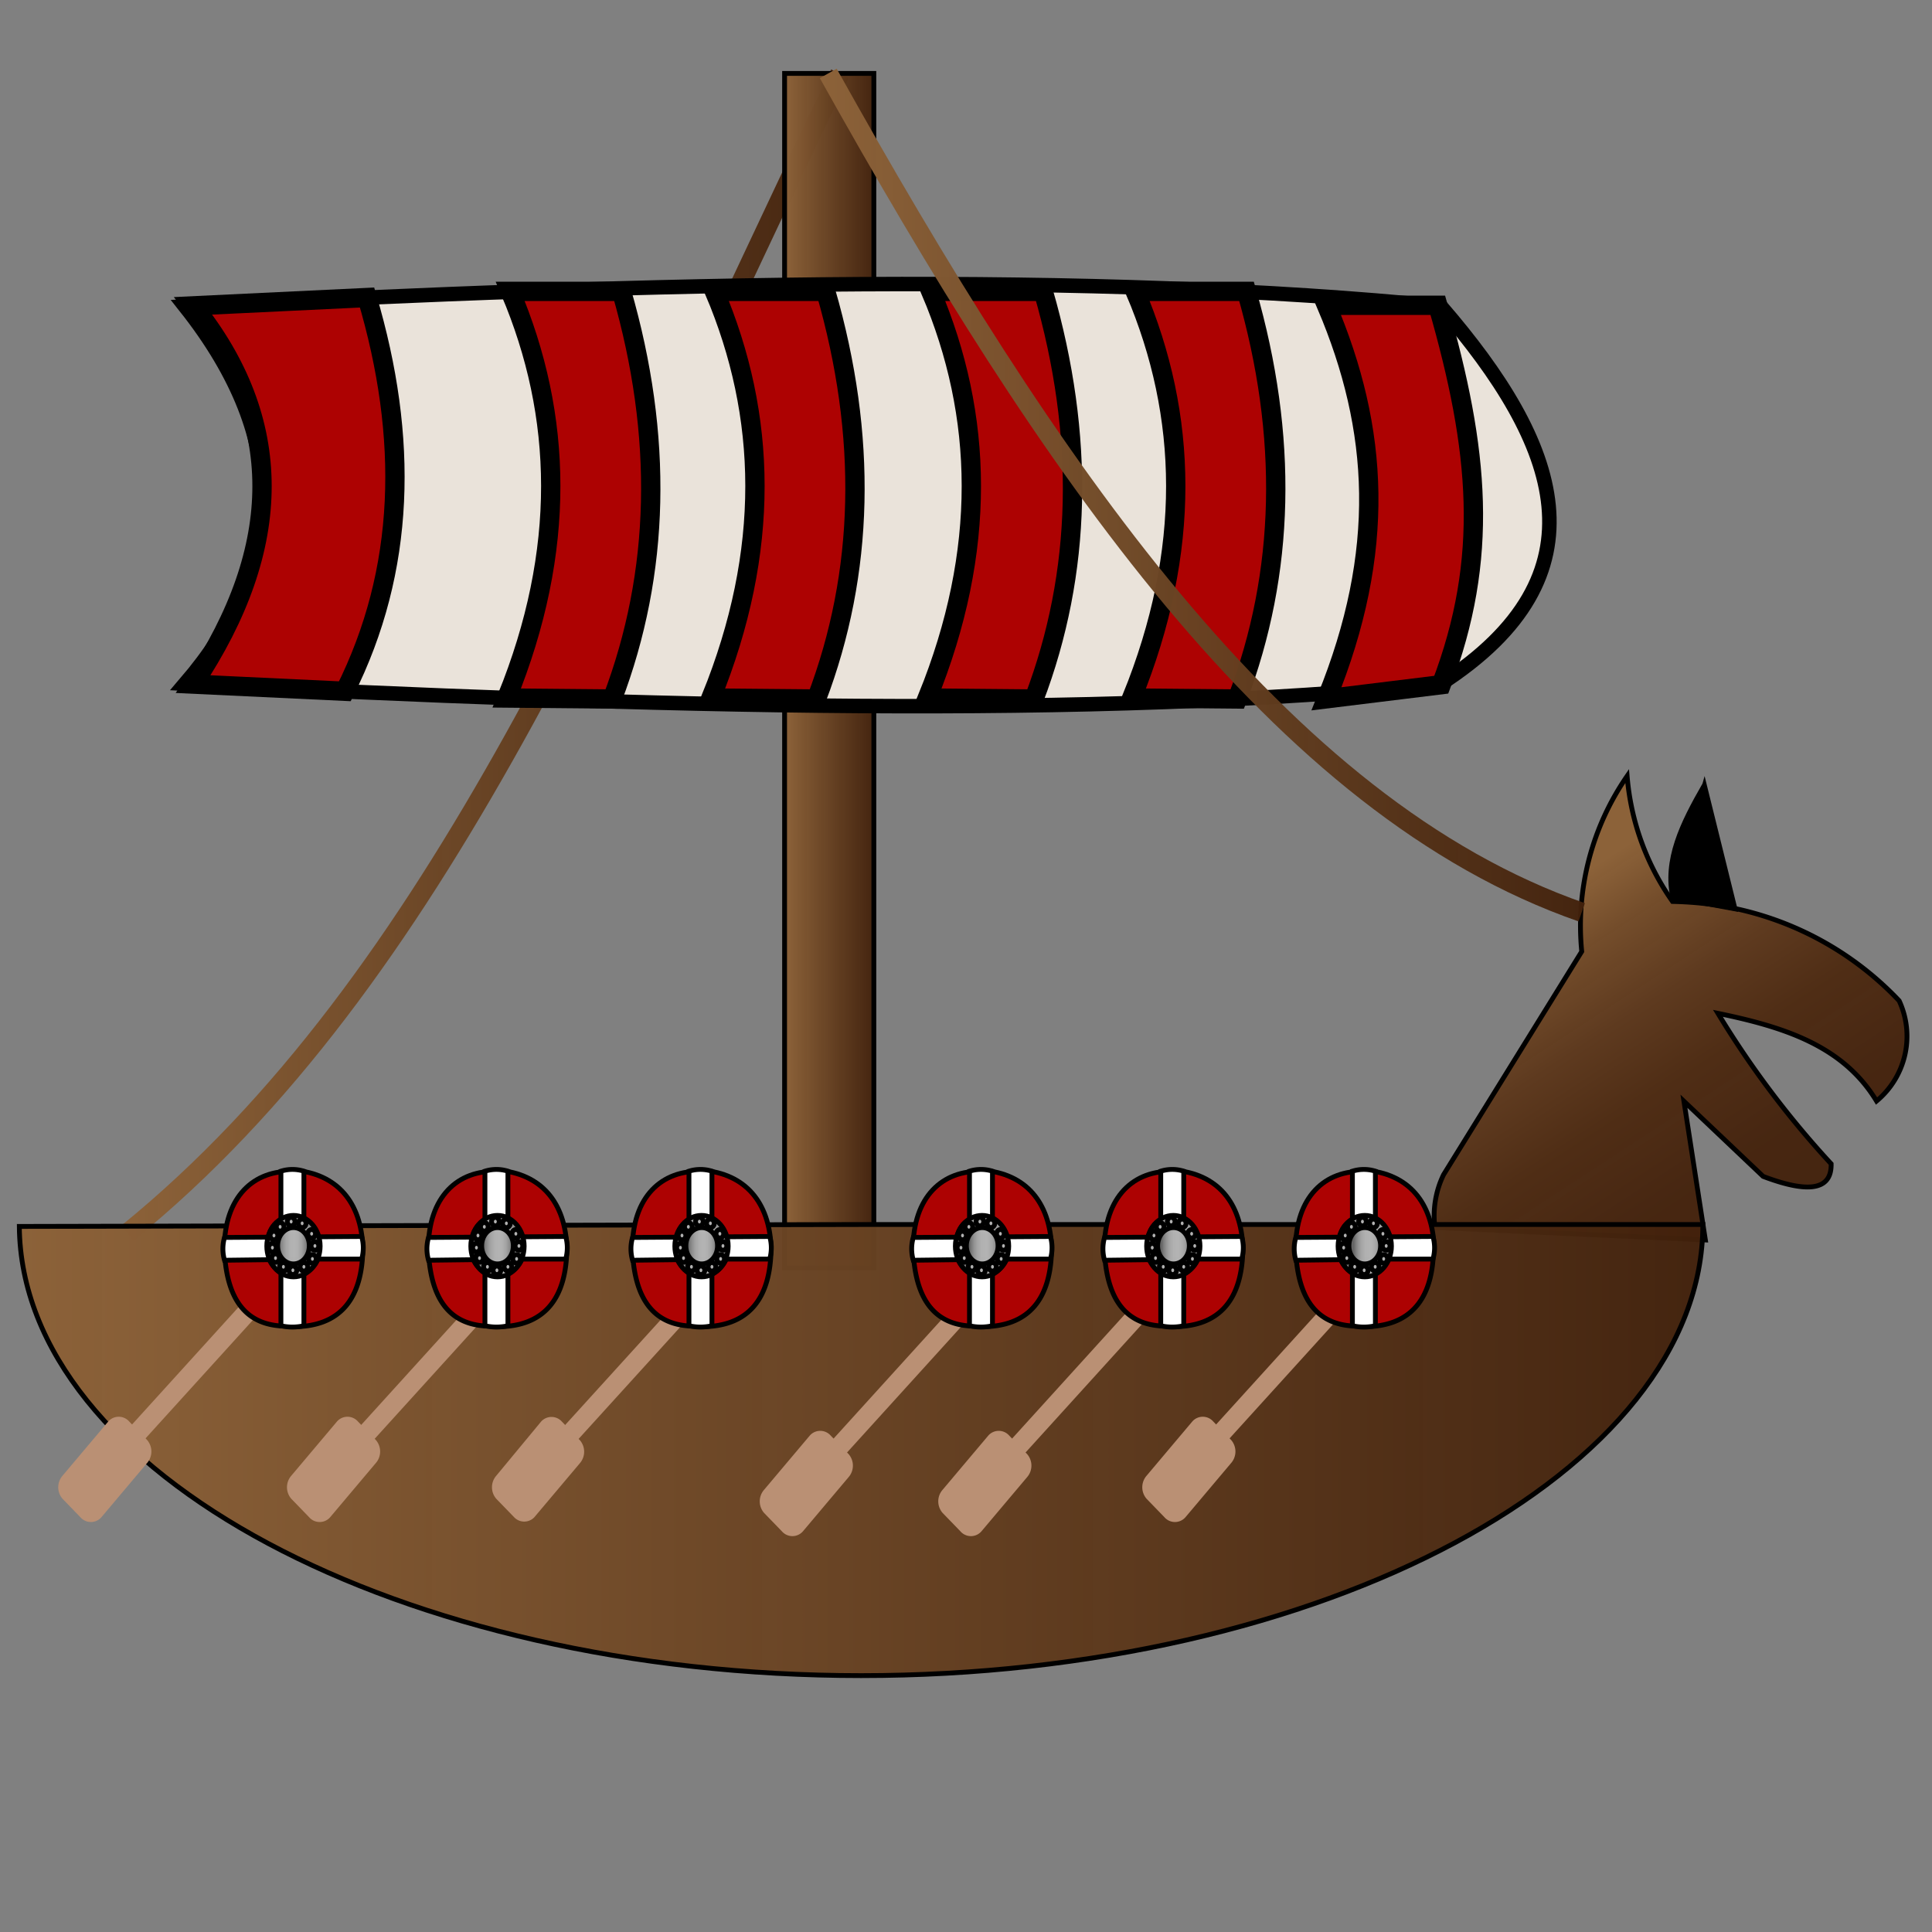 <svg id="Layer_1" data-name="Layer 1" xmlns="http://www.w3.org/2000/svg" xmlns:xlink="http://www.w3.org/1999/xlink" width="100" height="100" viewBox="0 0 100 100">
  <rect x="0" y="0" width="100" height="100" fill="#808080" stroke="none"/>
  <defs>
    <linearGradient id="linear-gradient" x1="6.3" y1="33.89" x2="43.92" y2="33.89" gradientUnits="userSpaceOnUse">
      <stop offset="0" stop-color="#8c6239"/>
      <stop offset="1" stop-color="#42210b" stop-opacity="0.96"/>
    </linearGradient>
    <linearGradient id="linear-gradient-2" x1="40.61" y1="34.72" x2="45.23" y2="34.72" xlink:href="#linear-gradient"/>
    <linearGradient id="linear-gradient-3" x1="79.27" y1="46.95" x2="93.8" y2="69.2" gradientUnits="userSpaceOnUse">
      <stop offset="0" stop-color="#8c6239"/>
      <stop offset="0.13" stop-color="#724b29" stop-opacity="0.99"/>
      <stop offset="0.28" stop-color="#5d381c" stop-opacity="0.97"/>
      <stop offset="0.43" stop-color="#4e2b12" stop-opacity="0.97"/>
      <stop offset="0.62" stop-color="#45230d" stop-opacity="0.96"/>
      <stop offset="0.88" stop-color="#42210b" stop-opacity="0.96"/>
    </linearGradient>
    <linearGradient id="linear-gradient-4" x1="1" y1="75.05" x2="88.14" y2="75.05" xlink:href="#linear-gradient"/>
    <linearGradient id="linear-gradient-5" x1="42.48" y1="25.63" x2="82.03" y2="25.63" xlink:href="#linear-gradient"/>
    <linearGradient id="linear-gradient-6" x1="22.22" y1="55.31" x2="25" y2="55.31" gradientTransform="translate(2.22 7.16) scale(1 1.04)" gradientUnits="userSpaceOnUse">
      <stop offset="0" stop-color="#666"/>
      <stop offset="0.07" stop-color="#7f7f7f" stop-opacity="0.99"/>
      <stop offset="0.16" stop-color="#969696" stop-opacity="0.99"/>
      <stop offset="0.25" stop-color="#a6a6a6" stop-opacity="0.98"/>
      <stop offset="0.36" stop-color="#b0b0b0" stop-opacity="0.98"/>
      <stop offset="0.51" stop-color="#b3b3b3" stop-opacity="0.98"/>
      <stop offset="0.61" stop-color="#afafaf" stop-opacity="0.98"/>
      <stop offset="0.71" stop-color="#a4a4a4" stop-opacity="0.98"/>
      <stop offset="0.8" stop-color="#909090" stop-opacity="0.97"/>
      <stop offset="0.9" stop-color="#757575" stop-opacity="0.97"/>
      <stop offset="0.99" stop-color="#535353" stop-opacity="0.96"/>
      <stop offset="1" stop-color="#4d4d4d" stop-opacity="0.96"/>
    </linearGradient>
    <linearGradient id="linear-gradient-7" x1="22.8" y1="55.3" x2="24.44" y2="55.3" xlink:href="#linear-gradient-6"/>
    <linearGradient id="linear-gradient-8" x1="25.02" y1="65.57" x2="25.43" y2="65.57" gradientTransform="matrix(1, 0, 0, 1, 0, 0)" xlink:href="#linear-gradient-6"/>
    <linearGradient id="linear-gradient-9" x1="25.51" y1="65.75" x2="25.92" y2="65.75" gradientTransform="matrix(1, 0, 0, 1, 0, 0)" xlink:href="#linear-gradient-6"/>
    <linearGradient id="linear-gradient-10" x1="26.08" y1="65.57" x2="26.49" y2="65.57" gradientTransform="matrix(1, 0, 0, 1, 0, 0)" xlink:href="#linear-gradient-6"/>
    <linearGradient id="linear-gradient-11" x1="26.53" y1="65.16" x2="26.94" y2="65.16" gradientTransform="matrix(1, 0, 0, 1, 0, 0)" xlink:href="#linear-gradient-6"/>
    <linearGradient id="linear-gradient-12" x1="26.65" y1="64.49" x2="27.06" y2="64.49" gradientTransform="matrix(1, 0, 0, 1, 0, 0)" xlink:href="#linear-gradient-6"/>
    <linearGradient id="linear-gradient-13" x1="26.49" y1="63.86" x2="26.9" y2="63.86" gradientTransform="matrix(1, 0, 0, 1, 0, 0)" xlink:href="#linear-gradient-6"/>
    <linearGradient id="linear-gradient-14" x1="26" y1="63.32" x2="26.41" y2="63.32" gradientTransform="matrix(1, 0, 0, 1, 0, 0)" xlink:href="#linear-gradient-6"/>
    <linearGradient id="linear-gradient-15" x1="25.43" y1="63.23" x2="25.84" y2="63.23" gradientTransform="matrix(1, 0, 0, 1, 0, 0)" xlink:href="#linear-gradient-6"/>
    <linearGradient id="linear-gradient-16" x1="24.86" y1="63.5" x2="25.27" y2="63.5" gradientTransform="matrix(1, 0, 0, 1, 0, 0)" xlink:href="#linear-gradient-6"/>
    <linearGradient id="linear-gradient-17" x1="24.54" y1="63.95" x2="24.94" y2="63.95" gradientTransform="matrix(1, 0, 0, 1, 0, 0)" xlink:href="#linear-gradient-6"/>
    <linearGradient id="linear-gradient-18" x1="24.45" y1="64.58" x2="24.86" y2="64.58" gradientTransform="matrix(1, 0, 0, 1, 0, 0)" xlink:href="#linear-gradient-6"/>
    <linearGradient id="linear-gradient-19" x1="24.62" y1="65.12" x2="25.02" y2="65.12" gradientTransform="matrix(1, 0, 0, 1, 0, 0)" xlink:href="#linear-gradient-6"/>
    <linearGradient id="linear-gradient-20" x1="32.82" y1="55.31" x2="35.6" y2="55.31" xlink:href="#linear-gradient-6"/>
    <linearGradient id="linear-gradient-21" x1="33.4" y1="55.3" x2="35.04" y2="55.3" xlink:href="#linear-gradient-6"/>
    <linearGradient id="linear-gradient-22" x1="35.59" y1="65.57" x2="35.99" y2="65.57" gradientTransform="matrix(1, 0, 0, 1, 0, 0)" xlink:href="#linear-gradient-6"/>
    <linearGradient id="linear-gradient-23" x1="36.08" y1="65.75" x2="36.48" y2="65.75" gradientTransform="matrix(1, 0, 0, 1, 0, 0)" xlink:href="#linear-gradient-6"/>
    <linearGradient id="linear-gradient-24" x1="36.65" y1="65.57" x2="37.05" y2="65.57" gradientTransform="matrix(1, 0, 0, 1, 0, 0)" xlink:href="#linear-gradient-6"/>
    <linearGradient id="linear-gradient-25" x1="37.09" y1="65.16" x2="37.5" y2="65.16" gradientTransform="matrix(1, 0, 0, 1, 0, 0)" xlink:href="#linear-gradient-6"/>
    <linearGradient id="linear-gradient-26" x1="37.22" y1="64.49" x2="37.62" y2="64.49" gradientTransform="matrix(1, 0, 0, 1, 0, 0)" xlink:href="#linear-gradient-6"/>
    <linearGradient id="linear-gradient-27" x1="37.05" y1="63.86" x2="37.46" y2="63.86" gradientTransform="matrix(1, 0, 0, 1, 0, 0)" xlink:href="#linear-gradient-6"/>
    <linearGradient id="linear-gradient-28" x1="36.56" y1="63.32" x2="36.97" y2="63.32" gradientTransform="matrix(1, 0, 0, 1, 0, 0)" xlink:href="#linear-gradient-6"/>
    <linearGradient id="linear-gradient-29" x1="35.99" y1="63.23" x2="36.4" y2="63.23" gradientTransform="matrix(1, 0, 0, 1, 0, 0)" xlink:href="#linear-gradient-6"/>
    <linearGradient id="linear-gradient-30" x1="35.42" y1="63.5" x2="35.83" y2="63.5" gradientTransform="matrix(1, 0, 0, 1, 0, 0)" xlink:href="#linear-gradient-6"/>
    <linearGradient id="linear-gradient-31" x1="35.1" y1="63.95" x2="35.51" y2="63.95" gradientTransform="matrix(1, 0, 0, 1, 0, 0)" xlink:href="#linear-gradient-6"/>
    <linearGradient id="linear-gradient-32" x1="35.02" y1="64.58" x2="35.42" y2="64.58" gradientTransform="matrix(1, 0, 0, 1, 0, 0)" xlink:href="#linear-gradient-6"/>
    <linearGradient id="linear-gradient-33" x1="35.18" y1="65.12" x2="35.59" y2="65.12" gradientTransform="matrix(1, 0, 0, 1, 0, 0)" xlink:href="#linear-gradient-6"/>
    <linearGradient id="linear-gradient-34" x1="47.4" y1="55.31" x2="50.17" y2="55.31" xlink:href="#linear-gradient-6"/>
    <linearGradient id="linear-gradient-35" x1="47.97" y1="55.3" x2="49.61" y2="55.3" xlink:href="#linear-gradient-6"/>
    <linearGradient id="linear-gradient-36" x1="50.11" y1="65.57" x2="50.52" y2="65.57" gradientTransform="matrix(1, 0, 0, 1, 0, 0)" xlink:href="#linear-gradient-6"/>
    <linearGradient id="linear-gradient-37" x1="50.6" y1="65.75" x2="51.01" y2="65.75" gradientTransform="matrix(1, 0, 0, 1, 0, 0)" xlink:href="#linear-gradient-6"/>
    <linearGradient id="linear-gradient-38" x1="51.17" y1="65.57" x2="51.58" y2="65.57" gradientTransform="matrix(1, 0, 0, 1, 0, 0)" xlink:href="#linear-gradient-6"/>
    <linearGradient id="linear-gradient-39" x1="51.62" y1="65.16" x2="52.02" y2="65.16" gradientTransform="matrix(1, 0, 0, 1, 0, 0)" xlink:href="#linear-gradient-6"/>
    <linearGradient id="linear-gradient-40" x1="51.74" y1="64.49" x2="52.15" y2="64.49" gradientTransform="matrix(1, 0, 0, 1, 0, 0)" xlink:href="#linear-gradient-6"/>
    <linearGradient id="linear-gradient-41" x1="51.58" y1="63.86" x2="51.98" y2="63.86" gradientTransform="matrix(1, 0, 0, 1, 0, 0)" xlink:href="#linear-gradient-6"/>
    <linearGradient id="linear-gradient-42" x1="51.09" y1="63.32" x2="51.49" y2="63.32" gradientTransform="matrix(1, 0, 0, 1, 0, 0)" xlink:href="#linear-gradient-6"/>
    <linearGradient id="linear-gradient-43" x1="50.52" y1="63.23" x2="50.92" y2="63.23" gradientTransform="matrix(1, 0, 0, 1, 0, 0)" xlink:href="#linear-gradient-6"/>
    <linearGradient id="linear-gradient-44" x1="49.95" y1="63.5" x2="50.35" y2="63.5" gradientTransform="matrix(1, 0, 0, 1, 0, 0)" xlink:href="#linear-gradient-6"/>
    <linearGradient id="linear-gradient-45" x1="49.62" y1="63.95" x2="50.03" y2="63.95" gradientTransform="matrix(1, 0, 0, 1, 0, 0)" xlink:href="#linear-gradient-6"/>
    <linearGradient id="linear-gradient-46" x1="49.54" y1="64.58" x2="49.95" y2="64.58" gradientTransform="matrix(1, 0, 0, 1, 0, 0)" xlink:href="#linear-gradient-6"/>
    <linearGradient id="linear-gradient-47" x1="49.7" y1="65.12" x2="50.11" y2="65.12" gradientTransform="matrix(1, 0, 0, 1, 0, 0)" xlink:href="#linear-gradient-6"/>
    <linearGradient id="linear-gradient-48" x1="67.27" y1="55.31" x2="70.05" y2="55.31" xlink:href="#linear-gradient-6"/>
    <linearGradient id="linear-gradient-49" x1="67.85" y1="55.3" x2="69.49" y2="55.3" xlink:href="#linear-gradient-6"/>
    <linearGradient id="linear-gradient-50" x1="69.91" y1="65.57" x2="70.32" y2="65.57" gradientTransform="matrix(1, 0, 0, 1, 0, 0)" xlink:href="#linear-gradient-6"/>
    <linearGradient id="linear-gradient-51" x1="70.4" y1="65.75" x2="70.81" y2="65.75" gradientTransform="matrix(1, 0, 0, 1, 0, 0)" xlink:href="#linear-gradient-6"/>
    <linearGradient id="linear-gradient-52" x1="70.97" y1="65.57" x2="71.38" y2="65.57" gradientTransform="matrix(1, 0, 0, 1, 0, 0)" xlink:href="#linear-gradient-6"/>
    <linearGradient id="linear-gradient-53" x1="71.42" y1="65.16" x2="71.83" y2="65.16" gradientTransform="matrix(1, 0, 0, 1, 0, 0)" xlink:href="#linear-gradient-6"/>
    <linearGradient id="linear-gradient-54" x1="71.54" y1="64.49" x2="71.95" y2="64.49" gradientTransform="matrix(1, 0, 0, 1, 0, 0)" xlink:href="#linear-gradient-6"/>
    <linearGradient id="linear-gradient-55" x1="71.38" y1="63.86" x2="71.79" y2="63.86" gradientTransform="matrix(1, 0, 0, 1, 0, 0)" xlink:href="#linear-gradient-6"/>
    <linearGradient id="linear-gradient-56" x1="70.89" y1="63.32" x2="71.3" y2="63.32" gradientTransform="matrix(1, 0, 0, 1, 0, 0)" xlink:href="#linear-gradient-6"/>
    <linearGradient id="linear-gradient-57" x1="70.32" y1="63.23" x2="70.73" y2="63.23" gradientTransform="matrix(1, 0, 0, 1, 0, 0)" xlink:href="#linear-gradient-6"/>
    <linearGradient id="linear-gradient-58" x1="69.75" y1="63.5" x2="70.16" y2="63.5" gradientTransform="matrix(1, 0, 0, 1, 0, 0)" xlink:href="#linear-gradient-6"/>
    <linearGradient id="linear-gradient-59" x1="69.42" y1="63.95" x2="69.83" y2="63.95" gradientTransform="matrix(1, 0, 0, 1, 0, 0)" xlink:href="#linear-gradient-6"/>
    <linearGradient id="linear-gradient-60" x1="69.34" y1="64.58" x2="69.75" y2="64.58" gradientTransform="matrix(1, 0, 0, 1, 0, 0)" xlink:href="#linear-gradient-6"/>
    <linearGradient id="linear-gradient-61" x1="69.51" y1="65.12" x2="69.91" y2="65.12" gradientTransform="matrix(1, 0, 0, 1, 0, 0)" xlink:href="#linear-gradient-6"/>
    <linearGradient id="linear-gradient-62" x1="57.34" y1="55.31" x2="60.11" y2="55.31" xlink:href="#linear-gradient-6"/>
    <linearGradient id="linear-gradient-63" x1="57.91" y1="55.3" x2="59.55" y2="55.3" xlink:href="#linear-gradient-6"/>
    <linearGradient id="linear-gradient-64" x1="60.01" y1="65.57" x2="60.42" y2="65.57" gradientTransform="matrix(1, 0, 0, 1, 0, 0)" xlink:href="#linear-gradient-6"/>
    <linearGradient id="linear-gradient-65" x1="60.5" y1="65.75" x2="60.91" y2="65.75" gradientTransform="matrix(1, 0, 0, 1, 0, 0)" xlink:href="#linear-gradient-6"/>
    <linearGradient id="linear-gradient-66" x1="61.07" y1="65.57" x2="61.48" y2="65.57" gradientTransform="matrix(1, 0, 0, 1, 0, 0)" xlink:href="#linear-gradient-6"/>
    <linearGradient id="linear-gradient-67" x1="61.52" y1="65.16" x2="61.93" y2="65.16" gradientTransform="matrix(1, 0, 0, 1, 0, 0)" xlink:href="#linear-gradient-6"/>
    <linearGradient id="linear-gradient-68" x1="61.64" y1="64.49" x2="62.05" y2="64.49" gradientTransform="matrix(1, 0, 0, 1, 0, 0)" xlink:href="#linear-gradient-6"/>
    <linearGradient id="linear-gradient-69" x1="61.48" y1="63.86" x2="61.88" y2="63.86" gradientTransform="matrix(1, 0, 0, 1, 0, 0)" xlink:href="#linear-gradient-6"/>
    <linearGradient id="linear-gradient-70" x1="60.99" y1="63.32" x2="61.4" y2="63.32" gradientTransform="matrix(1, 0, 0, 1, 0, 0)" xlink:href="#linear-gradient-6"/>
    <linearGradient id="linear-gradient-71" x1="60.42" y1="63.23" x2="60.83" y2="63.23" gradientTransform="matrix(1, 0, 0, 1, 0, 0)" xlink:href="#linear-gradient-6"/>
    <linearGradient id="linear-gradient-72" x1="59.85" y1="63.5" x2="60.26" y2="63.5" gradientTransform="matrix(1, 0, 0, 1, 0, 0)" xlink:href="#linear-gradient-6"/>
    <linearGradient id="linear-gradient-73" x1="59.52" y1="63.95" x2="59.93" y2="63.95" gradientTransform="matrix(1, 0, 0, 1, 0, 0)" xlink:href="#linear-gradient-6"/>
    <linearGradient id="linear-gradient-74" x1="59.44" y1="64.58" x2="59.85" y2="64.58" gradientTransform="matrix(1, 0, 0, 1, 0, 0)" xlink:href="#linear-gradient-6"/>
    <linearGradient id="linear-gradient-75" x1="59.6" y1="65.12" x2="60.01" y2="65.12" gradientTransform="matrix(1, 0, 0, 1, 0, 0)" xlink:href="#linear-gradient-6"/>
    <linearGradient id="linear-gradient-76" x1="11.63" y1="55.31" x2="14.4" y2="55.31" xlink:href="#linear-gradient-6"/>
    <linearGradient id="linear-gradient-77" x1="12.2" y1="55.3" x2="13.84" y2="55.3" xlink:href="#linear-gradient-6"/>
    <linearGradient id="linear-gradient-78" x1="14.46" y1="65.57" x2="14.87" y2="65.57" gradientTransform="matrix(1, 0, 0, 1, 0, 0)" xlink:href="#linear-gradient-6"/>
    <linearGradient id="linear-gradient-79" x1="14.95" y1="65.75" x2="15.36" y2="65.75" gradientTransform="matrix(1, 0, 0, 1, 0, 0)" xlink:href="#linear-gradient-6"/>
    <linearGradient id="linear-gradient-80" x1="15.52" y1="65.57" x2="15.93" y2="65.57" gradientTransform="matrix(1, 0, 0, 1, 0, 0)" xlink:href="#linear-gradient-6"/>
    <linearGradient id="linear-gradient-81" x1="15.97" y1="65.16" x2="16.38" y2="65.16" gradientTransform="matrix(1, 0, 0, 1, 0, 0)" xlink:href="#linear-gradient-6"/>
    <linearGradient id="linear-gradient-82" x1="16.09" y1="64.49" x2="16.5" y2="64.49" gradientTransform="matrix(1, 0, 0, 1, 0, 0)" xlink:href="#linear-gradient-6"/>
    <linearGradient id="linear-gradient-83" x1="15.93" y1="63.86" x2="16.34" y2="63.86" gradientTransform="matrix(1, 0, 0, 1, 0, 0)" xlink:href="#linear-gradient-6"/>
    <linearGradient id="linear-gradient-84" x1="15.44" y1="63.32" x2="15.85" y2="63.32" gradientTransform="matrix(1, 0, 0, 1, 0, 0)" xlink:href="#linear-gradient-6"/>
    <linearGradient id="linear-gradient-85" x1="14.87" y1="63.23" x2="15.28" y2="63.23" gradientTransform="matrix(1, 0, 0, 1, 0, 0)" xlink:href="#linear-gradient-6"/>
    <linearGradient id="linear-gradient-86" x1="14.3" y1="63.5" x2="14.71" y2="63.5" gradientTransform="matrix(1, 0, 0, 1, 0, 0)" xlink:href="#linear-gradient-6"/>
    <linearGradient id="linear-gradient-87" x1="13.97" y1="63.95" x2="14.38" y2="63.95" gradientTransform="matrix(1, 0, 0, 1, 0, 0)" xlink:href="#linear-gradient-6"/>
    <linearGradient id="linear-gradient-88" x1="13.89" y1="64.58" x2="14.3" y2="64.58" gradientTransform="matrix(1, 0, 0, 1, 0, 0)" xlink:href="#linear-gradient-6"/>
    <linearGradient id="linear-gradient-89" x1="14.06" y1="65.12" x2="14.46" y2="65.12" gradientTransform="matrix(1, 0, 0, 1, 0, 0)" xlink:href="#linear-gradient-6"/>
  </defs>
  <title>viking_6</title>
  <path d="M6.61,63.81c16.12-13.1,24.94-35.16,36.86-60" fill="none" stroke-miterlimit="10" stroke="url(#linear-gradient)"/>
  <rect x="40.61" y="3.8" width="4.62" height="61.83" stroke="#000" stroke-miterlimit="10" stroke-width="0.25" fill="url(#linear-gradient-2)"/>
  <path d="M9.58,15.86c24.51-1.29,47.26-1.78,65,0,6.16,7.12,8.71,13.89,0,19.53-17.94,1.83-40.82,1.24-65,0C14.74,29.37,15.16,22.9,9.58,15.86Z" fill="#eae3da" stroke="#000" stroke-miterlimit="10" stroke-width="0.75"/>
  <path d="M74.27,63.53l14,.65L87.16,57l4.1,3.89c2.19.83,3.55.8,3.52-.65a48.47,48.47,0,0,1-5.86-7.79c3.33.69,6.46,1.64,8.21,4.54a4.36,4.36,0,0,0,1.17-5.19,16.39,16.39,0,0,0-9.8-5,18.49,18.49,0,0,0-1.93-.14,13.11,13.11,0,0,1-2.35-6.49,13.64,13.64,0,0,0-2.35,9.08L74.72,60.8A4.86,4.86,0,0,0,74.27,63.53Z" stroke="#000" stroke-miterlimit="10" stroke-width="0.25" fill="url(#linear-gradient-3)"/>
  <path d="M88.23,40.17l-.11.39c-1.15,2-2.12,3.94-1.64,6l3.49.64"/>
  <path d="M19,15.4c2.15,7.26,2,14.09-1.15,20.38L10,35.41c4.76-7.15,4.74-13.67,0-19.58Z" fill="#ad0202" stroke="#000" stroke-miterlimit="10"/>
  <path d="M26.23,36.13c3.1-7.65,2.91-14.61.18-21.05h5.76q3.25,11.27-.48,21.1Z" fill="#ad0202" stroke="#000" stroke-miterlimit="10"/>
  <path d="M36.8,36.13c3.1-7.65,2.91-14.61.18-21.05h5.76q3.25,11.27-.48,21.1Z" fill="#ad0202" stroke="#000" stroke-miterlimit="10"/>
  <path d="M48,36.13c3.1-7.65,2.91-14.61.18-21.05H54q3.25,11.27-.48,21.1Z" fill="#ad0202" stroke="#000" stroke-miterlimit="10"/>
  <path d="M58.58,36.13c3.1-7.65,2.91-14.61.18-21.05h5.76q3.25,11.27-.48,21.1Z" fill="#ad0202" stroke="#000" stroke-miterlimit="10"/>
  <path d="M68.66,36.17c3.1-7.65,2.73-13.93,0-20.37h5.76c2.16,7.51,2.67,13.09.18,19.64Z" fill="#ad0202" stroke="#000" stroke-miterlimit="10"/>
  <path d="M44.57,63.38,1,63.48c.11,12.77,19.74,23.25,43.57,23.25S88.14,76.19,88.14,63.38Z" stroke="#000" stroke-miterlimit="10" stroke-width="0.25" fill="url(#linear-gradient-4)"/>
  <g>
    <path d="M16,78.53l-.92-.95a.91.91,0,0,1,0-1.2l2.36-2.8a.72.72,0,0,1,1.09,0l.92.95a.91.91,0,0,1,0,1.2l-2.36,2.8A.72.72,0,0,1,16,78.53Z" fill="#ba9074"/>
    <line x1="27.73" y1="64.54" x2="18.82" y2="74.36" fill="none" stroke="#ba9074" stroke-miterlimit="10"/>
  </g>
  <g>
    <path d="M26.61,78.53l-.92-.95a.91.91,0,0,1,0-1.2L28,73.59a.72.72,0,0,1,1.09,0l.92.95a.91.91,0,0,1,0,1.2l-2.36,2.8A.72.72,0,0,1,26.61,78.53Z" fill="#ba9074"/>
    <line x1="38.3" y1="64.54" x2="29.38" y2="74.36" fill="none" stroke="#ba9074" stroke-miterlimit="10"/>
  </g>
  <g>
    <path d="M49.71,79.26l-.92-.95a.91.91,0,0,1,0-1.2l2.36-2.8a.72.72,0,0,1,1.09,0l.92.95a.91.91,0,0,1,0,1.2l-2.36,2.8A.72.72,0,0,1,49.71,79.26Z" fill="#ba9074"/>
    <line x1="61.4" y1="65.27" x2="52.49" y2="75.09" fill="none" stroke="#ba9074" stroke-miterlimit="10"/>
  </g>
  <g>
    <path d="M60.27,78.53l-.92-.95a.91.91,0,0,1,0-1.2l2.36-2.8a.72.72,0,0,1,1.09,0l.92.95a.91.91,0,0,1,0,1.2l-2.36,2.8A.72.72,0,0,1,60.27,78.53Z" fill="#ba9074"/>
    <line x1="71.96" y1="64.54" x2="63.05" y2="74.36" fill="none" stroke="#ba9074" stroke-miterlimit="10"/>
  </g>
  <g>
    <path d="M40.47,79.26l-.92-.95a.91.91,0,0,1,0-1.2l2.36-2.8a.72.72,0,0,1,1.09,0l.92.95a.91.91,0,0,1,0,1.2l-2.36,2.8A.72.72,0,0,1,40.47,79.26Z" fill="#ba9074"/>
    <line x1="52.16" y1="65.27" x2="43.25" y2="75.09" fill="none" stroke="#ba9074" stroke-miterlimit="10"/>
  </g>
  <g>
    <path d="M4.16,78.53l-.92-.95a.91.91,0,0,1,0-1.2l2.36-2.8a.72.72,0,0,1,1.09,0l.92.95a.91.91,0,0,1,0,1.2l-2.36,2.8A.72.72,0,0,1,4.16,78.53Z" fill="#ba9074"/>
    <line x1="15.85" y1="64.54" x2="6.94" y2="74.36" fill="none" stroke="#ba9074" stroke-miterlimit="10"/>
  </g>
  <path d="M81.87,47.22c-15.69-5.46-27.7-23.17-39-43.42" fill="none" stroke-miterlimit="10" stroke="url(#linear-gradient-5)"/>
  <g>
    <path d="M24.37,64.63h-2.2c0-2.67,1.51-4.09,3.59-4l0,2.33C25,63,24.39,63.47,24.37,64.63Z" fill="#ad0202" stroke="#000" stroke-miterlimit="10" stroke-width="0.25"/>
    <path d="M25.77,60.57c2.24.17,3.49,1.67,3.57,4H27.13c-.15-1-.57-1.57-1.29-1.62Z" fill="#ad0202" stroke="#000" stroke-miterlimit="10" stroke-width="0.25"/>
    <path d="M24.37,64.63h-2.2c.11,3.09,1.49,4.14,3.59,4v-2.6A1.43,1.43,0,0,1,24.37,64.63Z" fill="#ad0202" stroke="#000" stroke-miterlimit="10" stroke-width="0.25"/>
    <path d="M27.14,64.54h2.2c0,2.74-1.22,4.13-3.59,4.13v-2.6A1.49,1.49,0,0,0,27.14,64.54Z" fill="#ad0202" stroke="#000" stroke-miterlimit="10" stroke-width="0.25"/>
    <path d="M25.1,60.62a2,2,0,0,1,1.19,0v8a2.63,2.63,0,0,1-1.19,0Z" fill="#fff" stroke="#000" stroke-miterlimit="10" stroke-width="0.25"/>
    <path d="M29.28,64a2.1,2.1,0,0,1,0,1.17l-2.27,0-4.83.06a2.15,2.15,0,0,1,0-1.18Z" fill="#fff" stroke="#000" stroke-miterlimit="10" stroke-width="0.25"/>
    <ellipse cx="25.75" cy="64.5" rx="1.38" ry="1.59" stroke="#000" stroke-miterlimit="10" stroke-width="0.25" fill="url(#linear-gradient-6)"/>
    <ellipse cx="25.75" cy="64.48" rx="0.82" ry="0.94" stroke="#000" stroke-miterlimit="10" stroke-width="0.25" fill="url(#linear-gradient-7)"/>
    <ellipse cx="25.23" cy="65.57" rx="0.2" ry="0.22" stroke="#000" stroke-miterlimit="10" stroke-width="0.25" fill="url(#linear-gradient-8)"/>
    <ellipse cx="25.72" cy="65.75" rx="0.2" ry="0.22" stroke="#000" stroke-miterlimit="10" stroke-width="0.25" fill="url(#linear-gradient-9)"/>
    <ellipse cx="26.29" cy="65.57" rx="0.2" ry="0.22" stroke="#000" stroke-miterlimit="10" stroke-width="0.25" fill="url(#linear-gradient-10)"/>
    <ellipse cx="26.74" cy="65.16" rx="0.2" ry="0.22" stroke="#000" stroke-miterlimit="10" stroke-width="0.25" fill="url(#linear-gradient-11)"/>
    <ellipse cx="26.86" cy="64.49" rx="0.2" ry="0.22" stroke="#000" stroke-miterlimit="10" stroke-width="0.25" fill="url(#linear-gradient-12)"/>
    <ellipse cx="26.7" cy="63.86" rx="0.2" ry="0.22" stroke="#000" stroke-miterlimit="10" stroke-width="0.25" fill="url(#linear-gradient-13)"/>
    <ellipse cx="26.21" cy="63.32" rx="0.2" ry="0.22" stroke="#000" stroke-miterlimit="10" stroke-width="0.25" fill="url(#linear-gradient-14)"/>
    <ellipse cx="25.64" cy="63.23" rx="0.2" ry="0.22" stroke="#000" stroke-miterlimit="10" stroke-width="0.25" fill="url(#linear-gradient-15)"/>
    <ellipse cx="25.07" cy="63.5" rx="0.2" ry="0.22" stroke="#000" stroke-miterlimit="10" stroke-width="0.25" fill="url(#linear-gradient-16)"/>
    <ellipse cx="24.74" cy="63.95" rx="0.2" ry="0.22" stroke="#000" stroke-miterlimit="10" stroke-width="0.25" fill="url(#linear-gradient-17)"/>
    <ellipse cx="24.66" cy="64.58" rx="0.2" ry="0.22" stroke="#000" stroke-miterlimit="10" stroke-width="0.25" fill="url(#linear-gradient-18)"/>
    <ellipse cx="24.82" cy="65.12" rx="0.2" ry="0.22" stroke="#000" stroke-miterlimit="10" stroke-width="0.25" fill="url(#linear-gradient-19)"/>
  </g>
  <g>
    <path d="M34.93,64.63h-2.2c0-2.67,1.51-4.09,3.59-4l0,2.33C35.52,63,35,63.47,34.93,64.63Z" fill="#ad0202" stroke="#000" stroke-miterlimit="10" stroke-width="0.25"/>
    <path d="M36.34,60.57c2.24.17,3.49,1.67,3.57,4H37.69c-.15-1-.57-1.57-1.29-1.62Z" fill="#ad0202" stroke="#000" stroke-miterlimit="10" stroke-width="0.25"/>
    <path d="M34.93,64.63h-2.2c.11,3.09,1.49,4.14,3.59,4v-2.6A1.43,1.43,0,0,1,34.93,64.63Z" fill="#ad0202" stroke="#000" stroke-miterlimit="10" stroke-width="0.25"/>
    <path d="M37.71,64.54h2.2c0,2.74-1.22,4.13-3.59,4.13v-2.6A1.49,1.49,0,0,0,37.71,64.54Z" fill="#ad0202" stroke="#000" stroke-miterlimit="10" stroke-width="0.25"/>
    <path d="M35.66,60.62a2,2,0,0,1,1.19,0v8a2.63,2.63,0,0,1-1.19,0Z" fill="#fff" stroke="#000" stroke-miterlimit="10" stroke-width="0.25"/>
    <path d="M39.84,64a2.1,2.1,0,0,1,0,1.17l-2.27,0-4.83.06a2.15,2.15,0,0,1,0-1.18Z" fill="#fff" stroke="#000" stroke-miterlimit="10" stroke-width="0.25"/>
    <ellipse cx="36.31" cy="64.5" rx="1.38" ry="1.59" stroke="#000" stroke-miterlimit="10" stroke-width="0.25" fill="url(#linear-gradient-20)"/>
    <ellipse cx="36.32" cy="64.48" rx="0.82" ry="0.94" stroke="#000" stroke-miterlimit="10" stroke-width="0.25" fill="url(#linear-gradient-21)"/>
    <ellipse cx="35.79" cy="65.57" rx="0.2" ry="0.22" stroke="#000" stroke-miterlimit="10" stroke-width="0.25" fill="url(#linear-gradient-22)"/>
    <ellipse cx="36.28" cy="65.75" rx="0.2" ry="0.22" stroke="#000" stroke-miterlimit="10" stroke-width="0.25" fill="url(#linear-gradient-23)"/>
    <ellipse cx="36.85" cy="65.57" rx="0.2" ry="0.22" stroke="#000" stroke-miterlimit="10" stroke-width="0.25" fill="url(#linear-gradient-24)"/>
    <ellipse cx="37.3" cy="65.16" rx="0.2" ry="0.22" stroke="#000" stroke-miterlimit="10" stroke-width="0.25" fill="url(#linear-gradient-25)"/>
    <ellipse cx="37.42" cy="64.49" rx="0.2" ry="0.22" stroke="#000" stroke-miterlimit="10" stroke-width="0.25" fill="url(#linear-gradient-26)"/>
    <ellipse cx="37.26" cy="63.86" rx="0.2" ry="0.22" stroke="#000" stroke-miterlimit="10" stroke-width="0.25" fill="url(#linear-gradient-27)"/>
    <ellipse cx="36.77" cy="63.32" rx="0.2" ry="0.22" stroke="#000" stroke-miterlimit="10" stroke-width="0.25" fill="url(#linear-gradient-28)"/>
    <ellipse cx="36.2" cy="63.23" rx="0.2" ry="0.22" stroke="#000" stroke-miterlimit="10" stroke-width="0.25" fill="url(#linear-gradient-29)"/>
    <ellipse cx="35.63" cy="63.5" rx="0.2" ry="0.22" stroke="#000" stroke-miterlimit="10" stroke-width="0.25" fill="url(#linear-gradient-30)"/>
    <ellipse cx="35.3" cy="63.95" rx="0.2" ry="0.22" stroke="#000" stroke-miterlimit="10" stroke-width="0.25" fill="url(#linear-gradient-31)"/>
    <ellipse cx="35.22" cy="64.58" rx="0.2" ry="0.22" stroke="#000" stroke-miterlimit="10" stroke-width="0.25" fill="url(#linear-gradient-32)"/>
    <ellipse cx="35.38" cy="65.12" rx="0.2" ry="0.22" stroke="#000" stroke-miterlimit="10" stroke-width="0.25" fill="url(#linear-gradient-33)"/>
  </g>
  <g>
    <path d="M49.46,64.63h-2.2c0-2.67,1.51-4.09,3.59-4l0,2.33C50,63,49.48,63.47,49.46,64.63Z" fill="#ad0202" stroke="#000" stroke-miterlimit="10" stroke-width="0.25"/>
    <path d="M50.86,60.57c2.24.17,3.49,1.67,3.57,4H52.21c-.15-1-.57-1.57-1.29-1.62Z" fill="#ad0202" stroke="#000" stroke-miterlimit="10" stroke-width="0.25"/>
    <path d="M49.46,64.63h-2.2c.11,3.09,1.49,4.14,3.59,4v-2.6A1.43,1.43,0,0,1,49.46,64.63Z" fill="#ad0202" stroke="#000" stroke-miterlimit="10" stroke-width="0.25"/>
    <path d="M52.23,64.54h2.2c0,2.74-1.22,4.13-3.59,4.13v-2.6A1.49,1.49,0,0,0,52.23,64.54Z" fill="#ad0202" stroke="#000" stroke-miterlimit="10" stroke-width="0.25"/>
    <path d="M50.18,60.62a2,2,0,0,1,1.19,0v8a2.63,2.63,0,0,1-1.19,0Z" fill="#fff" stroke="#000" stroke-miterlimit="10" stroke-width="0.25"/>
    <path d="M54.37,64a2.1,2.1,0,0,1,0,1.17l-2.27,0-4.83.06a2.15,2.15,0,0,1,0-1.18Z" fill="#fff" stroke="#000" stroke-miterlimit="10" stroke-width="0.25"/>
    <ellipse cx="50.83" cy="64.5" rx="1.38" ry="1.59" stroke="#000" stroke-miterlimit="10" stroke-width="0.25" fill="url(#linear-gradient-34)"/>
    <ellipse cx="50.84" cy="64.48" rx="0.82" ry="0.94" stroke="#000" stroke-miterlimit="10" stroke-width="0.25" fill="url(#linear-gradient-35)"/>
    <ellipse cx="50.31" cy="65.57" rx="0.2" ry="0.22" stroke="#000" stroke-miterlimit="10" stroke-width="0.25" fill="url(#linear-gradient-36)"/>
    <ellipse cx="50.8" cy="65.75" rx="0.2" ry="0.22" stroke="#000" stroke-miterlimit="10" stroke-width="0.25" fill="url(#linear-gradient-37)"/>
    <ellipse cx="51.37" cy="65.57" rx="0.2" ry="0.22" stroke="#000" stroke-miterlimit="10" stroke-width="0.25" fill="url(#linear-gradient-38)"/>
    <ellipse cx="51.82" cy="65.16" rx="0.2" ry="0.22" stroke="#000" stroke-miterlimit="10" stroke-width="0.25" fill="url(#linear-gradient-39)"/>
    <ellipse cx="51.94" cy="64.49" rx="0.2" ry="0.22" stroke="#000" stroke-miterlimit="10" stroke-width="0.25" fill="url(#linear-gradient-40)"/>
    <ellipse cx="51.78" cy="63.86" rx="0.2" ry="0.22" stroke="#000" stroke-miterlimit="10" stroke-width="0.25" fill="url(#linear-gradient-41)"/>
    <ellipse cx="51.29" cy="63.32" rx="0.2" ry="0.22" stroke="#000" stroke-miterlimit="10" stroke-width="0.25" fill="url(#linear-gradient-42)"/>
    <ellipse cx="50.72" cy="63.23" rx="0.2" ry="0.22" stroke="#000" stroke-miterlimit="10" stroke-width="0.25" fill="url(#linear-gradient-43)"/>
    <ellipse cx="50.15" cy="63.5" rx="0.2" ry="0.22" stroke="#000" stroke-miterlimit="10" stroke-width="0.25" fill="url(#linear-gradient-44)"/>
    <ellipse cx="49.82" cy="63.95" rx="0.2" ry="0.22" stroke="#000" stroke-miterlimit="10" stroke-width="0.25" fill="url(#linear-gradient-45)"/>
    <ellipse cx="49.74" cy="64.58" rx="0.2" ry="0.22" stroke="#000" stroke-miterlimit="10" stroke-width="0.25" fill="url(#linear-gradient-46)"/>
    <ellipse cx="49.91" cy="65.12" rx="0.2" ry="0.22" stroke="#000" stroke-miterlimit="10" stroke-width="0.25" fill="url(#linear-gradient-47)"/>
  </g>
  <g>
    <path d="M69.26,64.63h-2.2c0-2.67,1.51-4.09,3.59-4l0,2.33C69.84,63,69.28,63.47,69.26,64.63Z" fill="#ad0202" stroke="#000" stroke-miterlimit="10" stroke-width="0.25"/>
    <path d="M70.66,60.57c2.24.17,3.49,1.67,3.57,4H72c-.15-1-.57-1.57-1.29-1.62Z" fill="#ad0202" stroke="#000" stroke-miterlimit="10" stroke-width="0.25"/>
    <path d="M69.26,64.63h-2.2c.11,3.09,1.49,4.14,3.59,4v-2.6A1.43,1.43,0,0,1,69.26,64.63Z" fill="#ad0202" stroke="#000" stroke-miterlimit="10" stroke-width="0.25"/>
    <path d="M72,64.54h2.2c0,2.74-1.22,4.13-3.59,4.13v-2.6A1.49,1.49,0,0,0,72,64.54Z" fill="#ad0202" stroke="#000" stroke-miterlimit="10" stroke-width="0.25"/>
    <path d="M70,60.62a2,2,0,0,1,1.19,0v8a2.63,2.63,0,0,1-1.19,0Z" fill="#fff" stroke="#000" stroke-miterlimit="10" stroke-width="0.25"/>
    <path d="M74.17,64a2.1,2.1,0,0,1,0,1.17l-2.27,0-4.83.06a2.15,2.15,0,0,1,0-1.18Z" fill="#fff" stroke="#000" stroke-miterlimit="10" stroke-width="0.25"/>
    <ellipse cx="70.64" cy="64.5" rx="1.38" ry="1.59" stroke="#000" stroke-miterlimit="10" stroke-width="0.25" fill="url(#linear-gradient-48)"/>
    <ellipse cx="70.64" cy="64.48" rx="0.82" ry="0.94" stroke="#000" stroke-miterlimit="10" stroke-width="0.25" fill="url(#linear-gradient-49)"/>
    <ellipse cx="70.12" cy="65.57" rx="0.2" ry="0.22" stroke="#000" stroke-miterlimit="10" stroke-width="0.25" fill="url(#linear-gradient-50)"/>
    <ellipse cx="70.61" cy="65.75" rx="0.2" ry="0.22" stroke="#000" stroke-miterlimit="10" stroke-width="0.25" fill="url(#linear-gradient-51)"/>
    <ellipse cx="71.18" cy="65.57" rx="0.2" ry="0.22" stroke="#000" stroke-miterlimit="10" stroke-width="0.25" fill="url(#linear-gradient-52)"/>
    <ellipse cx="71.62" cy="65.16" rx="0.2" ry="0.22" stroke="#000" stroke-miterlimit="10" stroke-width="0.25" fill="url(#linear-gradient-53)"/>
    <ellipse cx="71.75" cy="64.49" rx="0.2" ry="0.22" stroke="#000" stroke-miterlimit="10" stroke-width="0.25" fill="url(#linear-gradient-54)"/>
    <ellipse cx="71.58" cy="63.86" rx="0.2" ry="0.22" stroke="#000" stroke-miterlimit="10" stroke-width="0.25" fill="url(#linear-gradient-55)"/>
    <ellipse cx="71.09" cy="63.32" rx="0.2" ry="0.22" stroke="#000" stroke-miterlimit="10" stroke-width="0.25" fill="url(#linear-gradient-56)"/>
    <ellipse cx="70.52" cy="63.23" rx="0.2" ry="0.22" stroke="#000" stroke-miterlimit="10" stroke-width="0.25" fill="url(#linear-gradient-57)"/>
    <ellipse cx="69.95" cy="63.5" rx="0.2" ry="0.22" stroke="#000" stroke-miterlimit="10" stroke-width="0.25" fill="url(#linear-gradient-58)"/>
    <ellipse cx="69.63" cy="63.95" rx="0.2" ry="0.22" stroke="#000" stroke-miterlimit="10" stroke-width="0.25" fill="url(#linear-gradient-59)"/>
    <ellipse cx="69.55" cy="64.58" rx="0.2" ry="0.22" stroke="#000" stroke-miterlimit="10" stroke-width="0.25" fill="url(#linear-gradient-60)"/>
    <ellipse cx="69.71" cy="65.12" rx="0.2" ry="0.22" stroke="#000" stroke-miterlimit="10" stroke-width="0.25" fill="url(#linear-gradient-61)"/>
  </g>
  <g>
    <path d="M59.36,64.63h-2.2c0-2.67,1.51-4.09,3.59-4l0,2.33C59.94,63,59.38,63.47,59.36,64.63Z" fill="#ad0202" stroke="#000" stroke-miterlimit="10" stroke-width="0.25"/>
    <path d="M60.76,60.57c2.24.17,3.49,1.67,3.57,4H62.12c-.15-1-.57-1.57-1.29-1.62Z" fill="#ad0202" stroke="#000" stroke-miterlimit="10" stroke-width="0.25"/>
    <path d="M59.36,64.63h-2.2c.11,3.09,1.49,4.14,3.59,4v-2.6A1.43,1.43,0,0,1,59.36,64.63Z" fill="#ad0202" stroke="#000" stroke-miterlimit="10" stroke-width="0.25"/>
    <path d="M62.13,64.54h2.2c0,2.74-1.22,4.13-3.59,4.13v-2.6A1.49,1.49,0,0,0,62.13,64.54Z" fill="#ad0202" stroke="#000" stroke-miterlimit="10" stroke-width="0.25"/>
    <path d="M60.08,60.62a2,2,0,0,1,1.19,0v8a2.63,2.63,0,0,1-1.19,0Z" fill="#fff" stroke="#000" stroke-miterlimit="10" stroke-width="0.25"/>
    <path d="M64.27,64a2.1,2.1,0,0,1,0,1.17l-2.27,0-4.83.06a2.15,2.15,0,0,1,0-1.18Z" fill="#fff" stroke="#000" stroke-miterlimit="10" stroke-width="0.25"/>
    <ellipse cx="60.73" cy="64.5" rx="1.38" ry="1.59" stroke="#000" stroke-miterlimit="10" stroke-width="0.25" fill="url(#linear-gradient-62)"/>
    <ellipse cx="60.74" cy="64.48" rx="0.82" ry="0.94" stroke="#000" stroke-miterlimit="10" stroke-width="0.25" fill="url(#linear-gradient-63)"/>
    <ellipse cx="60.21" cy="65.57" rx="0.2" ry="0.22" stroke="#000" stroke-miterlimit="10" stroke-width="0.25" fill="url(#linear-gradient-64)"/>
    <ellipse cx="60.7" cy="65.75" rx="0.2" ry="0.22" stroke="#000" stroke-miterlimit="10" stroke-width="0.25" fill="url(#linear-gradient-65)"/>
    <ellipse cx="61.27" cy="65.57" rx="0.2" ry="0.22" stroke="#000" stroke-miterlimit="10" stroke-width="0.25" fill="url(#linear-gradient-66)"/>
    <ellipse cx="61.72" cy="65.16" rx="0.2" ry="0.22" stroke="#000" stroke-miterlimit="10" stroke-width="0.25" fill="url(#linear-gradient-67)"/>
    <ellipse cx="61.84" cy="64.49" rx="0.2" ry="0.22" stroke="#000" stroke-miterlimit="10" stroke-width="0.25" fill="url(#linear-gradient-68)"/>
    <ellipse cx="61.68" cy="63.86" rx="0.2" ry="0.22" stroke="#000" stroke-miterlimit="10" stroke-width="0.25" fill="url(#linear-gradient-69)"/>
    <ellipse cx="61.19" cy="63.32" rx="0.2" ry="0.22" stroke="#000" stroke-miterlimit="10" stroke-width="0.25" fill="url(#linear-gradient-70)"/>
    <ellipse cx="60.62" cy="63.23" rx="0.2" ry="0.22" stroke="#000" stroke-miterlimit="10" stroke-width="0.25" fill="url(#linear-gradient-71)"/>
    <ellipse cx="60.05" cy="63.5" rx="0.2" ry="0.22" stroke="#000" stroke-miterlimit="10" stroke-width="0.25" fill="url(#linear-gradient-72)"/>
    <ellipse cx="59.73" cy="63.95" rx="0.2" ry="0.22" stroke="#000" stroke-miterlimit="10" stroke-width="0.25" fill="url(#linear-gradient-73)"/>
    <ellipse cx="59.64" cy="64.58" rx="0.2" ry="0.22" stroke="#000" stroke-miterlimit="10" stroke-width="0.25" fill="url(#linear-gradient-74)"/>
    <ellipse cx="59.81" cy="65.12" rx="0.2" ry="0.22" stroke="#000" stroke-miterlimit="10" stroke-width="0.25" fill="url(#linear-gradient-75)"/>
  </g>
  <g>
    <path d="M13.81,64.63h-2.2c0-2.67,1.51-4.09,3.59-4l0,2.33C14.39,63,13.83,63.47,13.81,64.63Z" fill="#ad0202" stroke="#000" stroke-miterlimit="10" stroke-width="0.25"/>
    <path d="M15.21,60.57c2.24.17,3.49,1.67,3.57,4H16.57c-.15-1-.57-1.57-1.29-1.62Z" fill="#ad0202" stroke="#000" stroke-miterlimit="10" stroke-width="0.25"/>
    <path d="M13.81,64.63h-2.2c.11,3.09,1.49,4.14,3.59,4v-2.6A1.43,1.43,0,0,1,13.81,64.63Z" fill="#ad0202" stroke="#000" stroke-miterlimit="10" stroke-width="0.25"/>
    <path d="M16.58,64.54h2.2c0,2.74-1.22,4.13-3.59,4.13v-2.6A1.49,1.49,0,0,0,16.58,64.54Z" fill="#ad0202" stroke="#000" stroke-miterlimit="10" stroke-width="0.25"/>
    <path d="M14.54,60.62a2,2,0,0,1,1.19,0v8a2.63,2.63,0,0,1-1.19,0Z" fill="#fff" stroke="#000" stroke-miterlimit="10" stroke-width="0.25"/>
    <path d="M18.72,64a2.1,2.1,0,0,1,0,1.17l-2.27,0-4.83.06a2.15,2.15,0,0,1,0-1.18Z" fill="#fff" stroke="#000" stroke-miterlimit="10" stroke-width="0.25"/>
    <ellipse cx="15.19" cy="64.5" rx="1.38" ry="1.59" stroke="#000" stroke-miterlimit="10" stroke-width="0.25" fill="url(#linear-gradient-76)"/>
    <ellipse cx="15.19" cy="64.48" rx="0.82" ry="0.94" stroke="#000" stroke-miterlimit="10" stroke-width="0.25" fill="url(#linear-gradient-77)"/>
    <ellipse cx="14.67" cy="65.57" rx="0.2" ry="0.22" stroke="#000" stroke-miterlimit="10" stroke-width="0.25" fill="url(#linear-gradient-78)"/>
    <ellipse cx="15.16" cy="65.75" rx="0.2" ry="0.22" stroke="#000" stroke-miterlimit="10" stroke-width="0.25" fill="url(#linear-gradient-79)"/>
    <ellipse cx="15.73" cy="65.57" rx="0.2" ry="0.22" stroke="#000" stroke-miterlimit="10" stroke-width="0.25" fill="url(#linear-gradient-80)"/>
    <ellipse cx="16.17" cy="65.16" rx="0.2" ry="0.22" stroke="#000" stroke-miterlimit="10" stroke-width="0.25" fill="url(#linear-gradient-81)"/>
    <ellipse cx="16.3" cy="64.49" rx="0.2" ry="0.22" stroke="#000" stroke-miterlimit="10" stroke-width="0.25" fill="url(#linear-gradient-82)"/>
    <ellipse cx="16.13" cy="63.86" rx="0.2" ry="0.22" stroke="#000" stroke-miterlimit="10" stroke-width="0.25" fill="url(#linear-gradient-83)"/>
    <ellipse cx="15.64" cy="63.32" rx="0.2" ry="0.22" stroke="#000" stroke-miterlimit="10" stroke-width="0.25" fill="url(#linear-gradient-84)"/>
    <ellipse cx="15.07" cy="63.23" rx="0.2" ry="0.22" stroke="#000" stroke-miterlimit="10" stroke-width="0.25" fill="url(#linear-gradient-85)"/>
    <ellipse cx="14.5" cy="63.5" rx="0.2" ry="0.22" stroke="#000" stroke-miterlimit="10" stroke-width="0.25" fill="url(#linear-gradient-86)"/>
    <ellipse cx="14.18" cy="63.95" rx="0.2" ry="0.22" stroke="#000" stroke-miterlimit="10" stroke-width="0.25" fill="url(#linear-gradient-87)"/>
    <ellipse cx="14.1" cy="64.58" rx="0.2" ry="0.22" stroke="#000" stroke-miterlimit="10" stroke-width="0.25" fill="url(#linear-gradient-88)"/>
    <ellipse cx="14.26" cy="65.12" rx="0.2" ry="0.22" stroke="#000" stroke-miterlimit="10" stroke-width="0.25" fill="url(#linear-gradient-89)"/>
  </g>
</svg>
